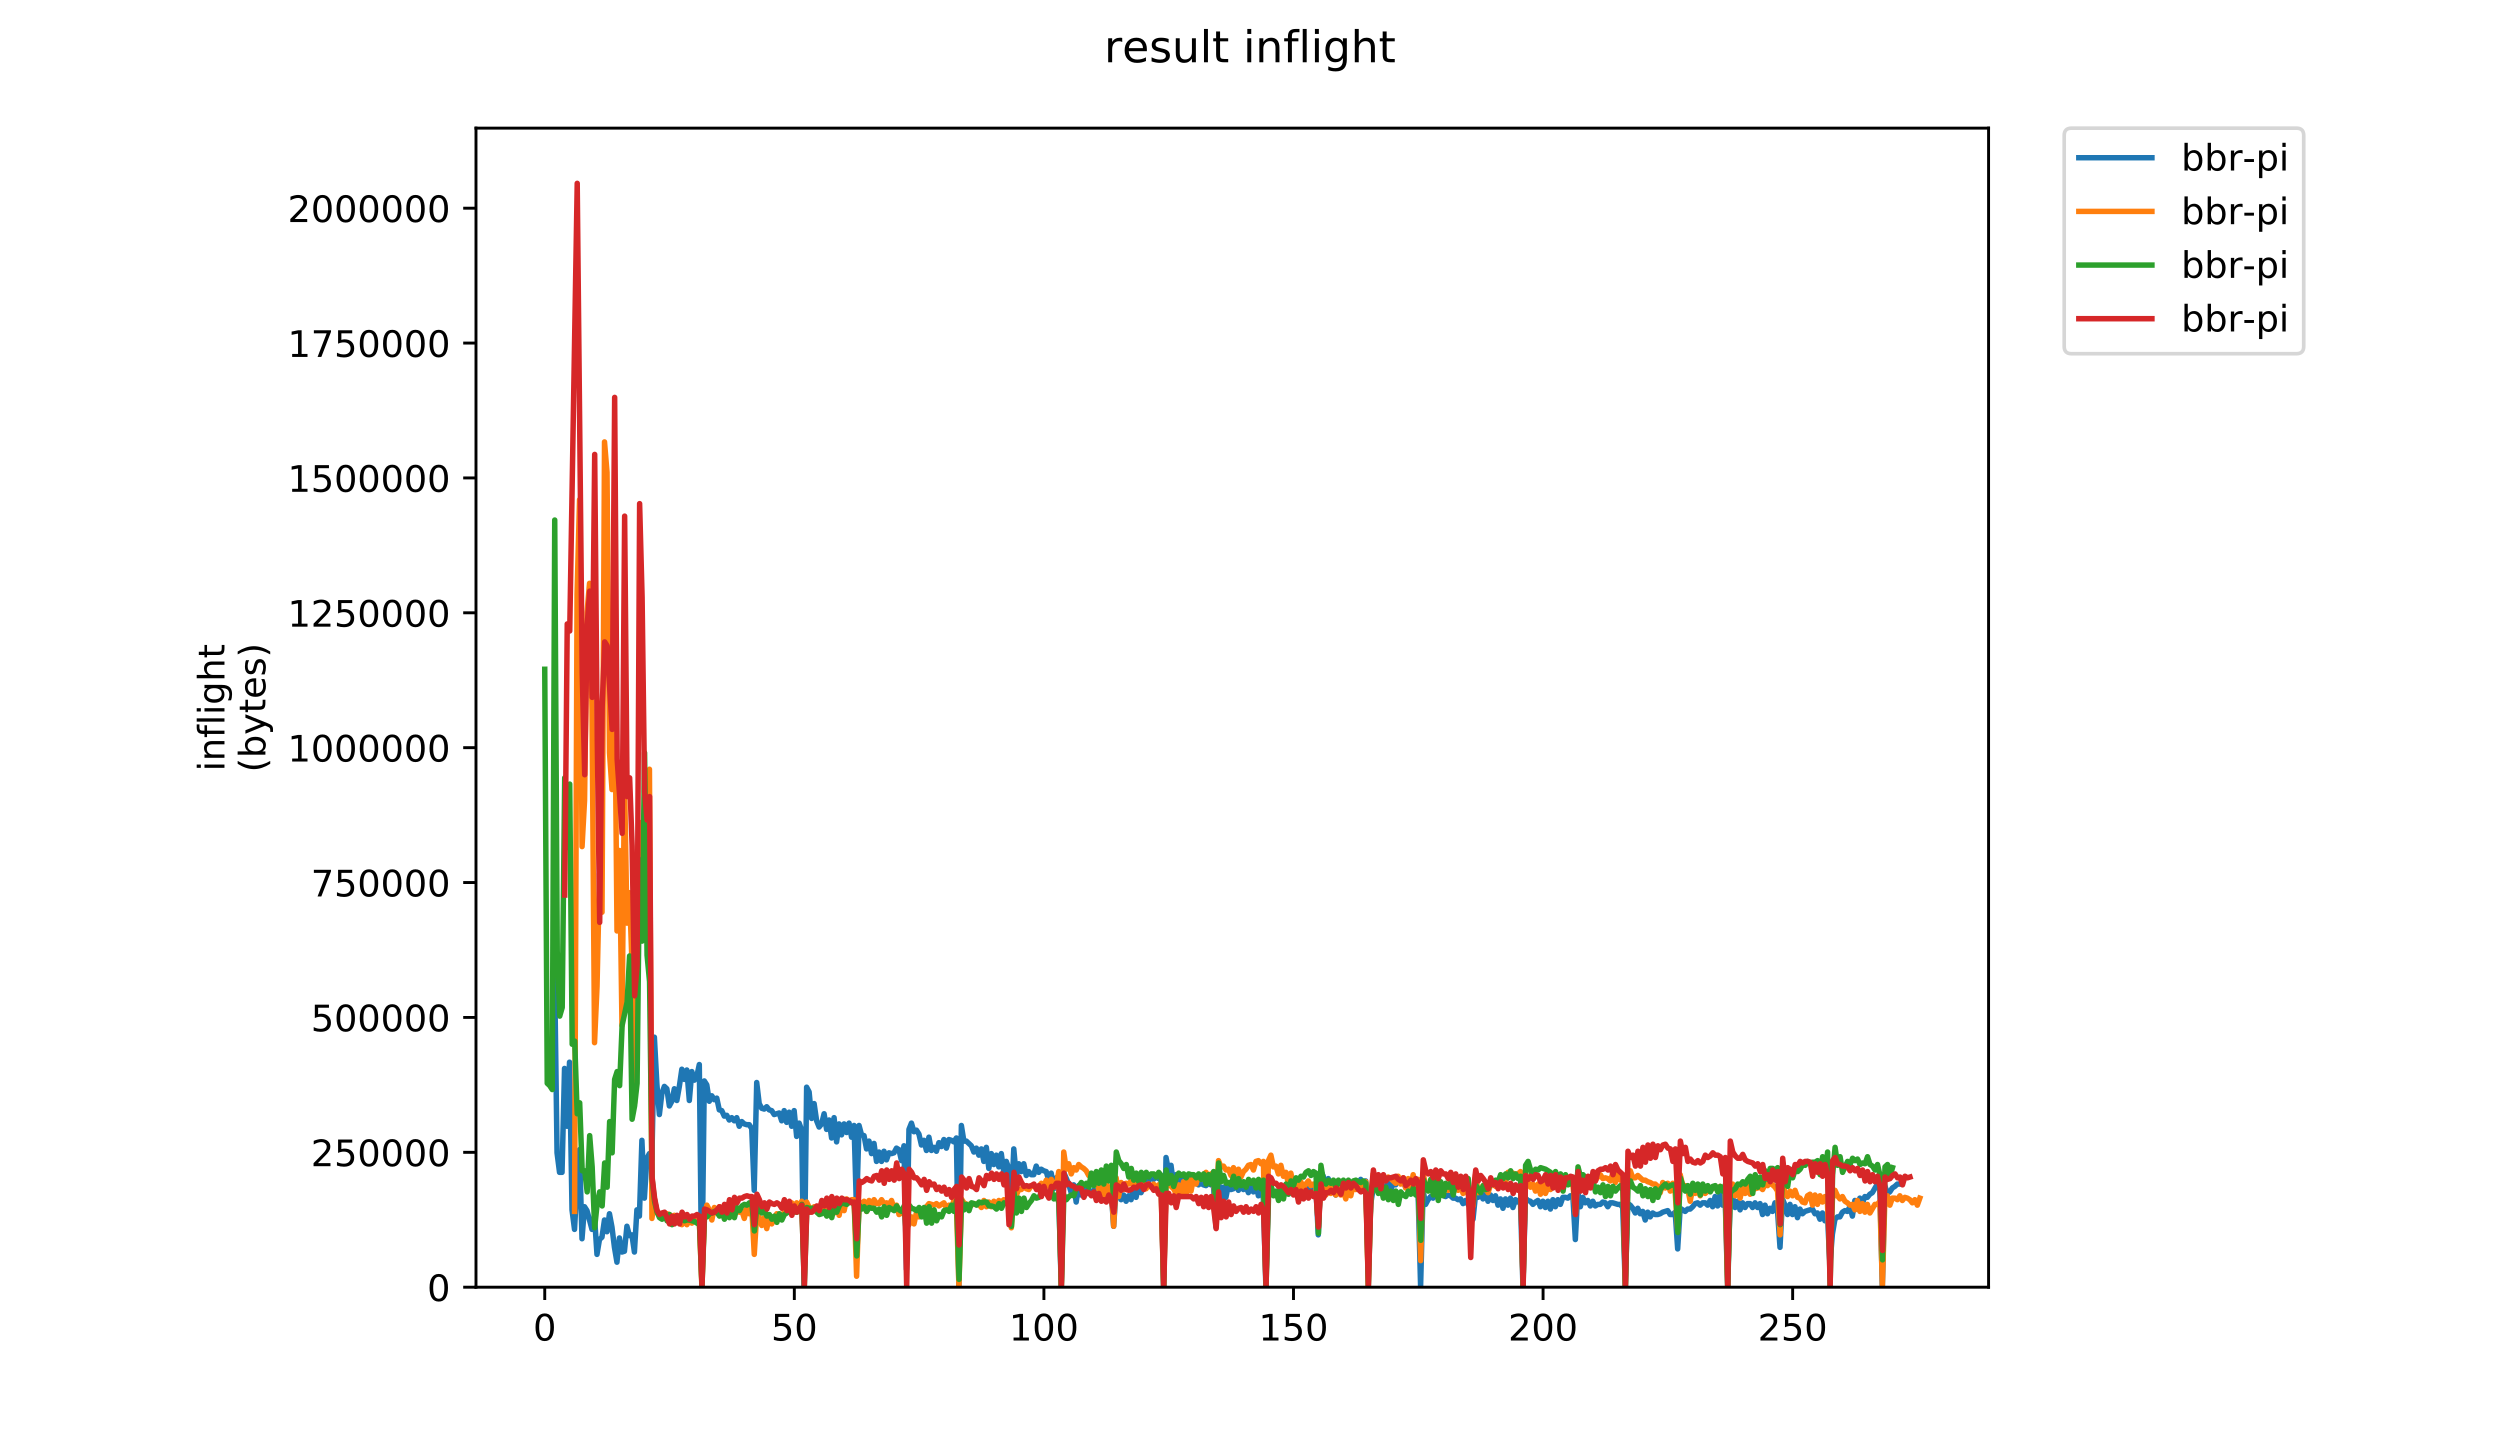 <?xml version="1.0" encoding="utf-8" standalone="no"?>
<!DOCTYPE svg PUBLIC "-//W3C//DTD SVG 1.1//EN"
  "http://www.w3.org/Graphics/SVG/1.1/DTD/svg11.dtd">
<!-- Created with matplotlib (https://matplotlib.org/) -->
<svg height="396pt" version="1.1" viewBox="0 0 684 396" width="684pt" xmlns="http://www.w3.org/2000/svg" xmlns:xlink="http://www.w3.org/1999/xlink">
 <defs>
  <style type="text/css">
*{stroke-linecap:butt;stroke-linejoin:round;}
  </style>
 </defs>
 <g id="figure_1">
  <g id="patch_1">
   <path d="M 0 396 
L 684 396 
L 684 0 
L 0 0 
z
" style="fill:#ffffff;"/>
  </g>
  <g id="axes_1">
   <g id="patch_2">
    <path d="M 130.23 352.174 
L 544.074 352.174 
L 544.074 35.062 
L 130.23 35.062 
z
" style="fill:#ffffff;"/>
   </g>
   <g id="matplotlib.axis_1">
    <g id="xtick_1">
     <g id="line2d_1">
      <defs>
       <path d="M 0 0 
L 0 3.5 
" id="ma09304ec23" style="stroke:#000000;stroke-width:0.8;"/>
      </defs>
      <g>
       <use style="stroke:#000000;stroke-width:0.8;" x="149.041" xlink:href="#ma09304ec23" y="352.174"/>
      </g>
     </g>
     <g id="text_1">
      <!-- 0 -->
      <defs>
       <path d="M 31.781 66.406 
Q 24.172 66.406 20.328 58.906 
Q 16.5 51.422 16.5 36.375 
Q 16.5 21.391 20.328 13.891 
Q 24.172 6.391 31.781 6.391 
Q 39.453 6.391 43.281 13.891 
Q 47.125 21.391 47.125 36.375 
Q 47.125 51.422 43.281 58.906 
Q 39.453 66.406 31.781 66.406 
z
M 31.781 74.219 
Q 44.047 74.219 50.516 64.516 
Q 56.984 54.828 56.984 36.375 
Q 56.984 17.969 50.516 8.266 
Q 44.047 -1.422 31.781 -1.422 
Q 19.531 -1.422 13.062 8.266 
Q 6.594 17.969 6.594 36.375 
Q 6.594 54.828 13.062 64.516 
Q 19.531 74.219 31.781 74.219 
z
" id="DejaVuSans-48"/>
      </defs>
      <g transform="translate(145.86 366.773)scale(0.1 -0.1)">
       <use xlink:href="#DejaVuSans-48"/>
      </g>
     </g>
    </g>
    <g id="xtick_2">
     <g id="line2d_2">
      <g>
       <use style="stroke:#000000;stroke-width:0.8;" x="217.327" xlink:href="#ma09304ec23" y="352.174"/>
      </g>
     </g>
     <g id="text_2">
      <!-- 50 -->
      <defs>
       <path d="M 10.797 72.906 
L 49.516 72.906 
L 49.516 64.594 
L 19.828 64.594 
L 19.828 46.734 
Q 21.969 47.469 24.109 47.828 
Q 26.266 48.188 28.422 48.188 
Q 40.625 48.188 47.75 41.5 
Q 54.891 34.812 54.891 23.391 
Q 54.891 11.625 47.562 5.094 
Q 40.234 -1.422 26.906 -1.422 
Q 22.312 -1.422 17.547 -0.641 
Q 12.797 0.141 7.719 1.703 
L 7.719 11.625 
Q 12.109 9.234 16.797 8.062 
Q 21.484 6.891 26.703 6.891 
Q 35.156 6.891 40.078 11.328 
Q 45.016 15.766 45.016 23.391 
Q 45.016 31 40.078 35.438 
Q 35.156 39.891 26.703 39.891 
Q 22.75 39.891 18.812 39.016 
Q 14.891 38.141 10.797 36.281 
z
" id="DejaVuSans-53"/>
      </defs>
      <g transform="translate(210.965 366.773)scale(0.1 -0.1)">
       <use xlink:href="#DejaVuSans-53"/>
       <use x="63.623" xlink:href="#DejaVuSans-48"/>
      </g>
     </g>
    </g>
    <g id="xtick_3">
     <g id="line2d_3">
      <g>
       <use style="stroke:#000000;stroke-width:0.8;" x="285.613" xlink:href="#ma09304ec23" y="352.174"/>
      </g>
     </g>
     <g id="text_3">
      <!-- 100 -->
      <defs>
       <path d="M 12.406 8.297 
L 28.516 8.297 
L 28.516 63.922 
L 10.984 60.406 
L 10.984 69.391 
L 28.422 72.906 
L 38.281 72.906 
L 38.281 8.297 
L 54.391 8.297 
L 54.391 0 
L 12.406 0 
z
" id="DejaVuSans-49"/>
      </defs>
      <g transform="translate(276.069 366.773)scale(0.1 -0.1)">
       <use xlink:href="#DejaVuSans-49"/>
       <use x="63.623" xlink:href="#DejaVuSans-48"/>
       <use x="127.246" xlink:href="#DejaVuSans-48"/>
      </g>
     </g>
    </g>
    <g id="xtick_4">
     <g id="line2d_4">
      <g>
       <use style="stroke:#000000;stroke-width:0.8;" x="353.899" xlink:href="#ma09304ec23" y="352.174"/>
      </g>
     </g>
     <g id="text_4">
      <!-- 150 -->
      <g transform="translate(344.355 366.773)scale(0.1 -0.1)">
       <use xlink:href="#DejaVuSans-49"/>
       <use x="63.623" xlink:href="#DejaVuSans-53"/>
       <use x="127.246" xlink:href="#DejaVuSans-48"/>
      </g>
     </g>
    </g>
    <g id="xtick_5">
     <g id="line2d_5">
      <g>
       <use style="stroke:#000000;stroke-width:0.8;" x="422.185" xlink:href="#ma09304ec23" y="352.174"/>
      </g>
     </g>
     <g id="text_5">
      <!-- 200 -->
      <defs>
       <path d="M 19.188 8.297 
L 53.609 8.297 
L 53.609 0 
L 7.328 0 
L 7.328 8.297 
Q 12.938 14.109 22.625 23.891 
Q 32.328 33.688 34.812 36.531 
Q 39.547 41.844 41.422 45.531 
Q 43.312 49.219 43.312 52.781 
Q 43.312 58.594 39.234 62.25 
Q 35.156 65.922 28.609 65.922 
Q 23.969 65.922 18.812 64.312 
Q 13.672 62.703 7.812 59.422 
L 7.812 69.391 
Q 13.766 71.781 18.938 73 
Q 24.125 74.219 28.422 74.219 
Q 39.75 74.219 46.484 68.547 
Q 53.219 62.891 53.219 53.422 
Q 53.219 48.922 51.531 44.891 
Q 49.859 40.875 45.406 35.406 
Q 44.188 33.984 37.641 27.219 
Q 31.109 20.453 19.188 8.297 
z
" id="DejaVuSans-50"/>
      </defs>
      <g transform="translate(412.641 366.773)scale(0.1 -0.1)">
       <use xlink:href="#DejaVuSans-50"/>
       <use x="63.623" xlink:href="#DejaVuSans-48"/>
       <use x="127.246" xlink:href="#DejaVuSans-48"/>
      </g>
     </g>
    </g>
    <g id="xtick_6">
     <g id="line2d_6">
      <g>
       <use style="stroke:#000000;stroke-width:0.8;" x="490.471" xlink:href="#ma09304ec23" y="352.174"/>
      </g>
     </g>
     <g id="text_6">
      <!-- 250 -->
      <g transform="translate(480.927 366.773)scale(0.1 -0.1)">
       <use xlink:href="#DejaVuSans-50"/>
       <use x="63.623" xlink:href="#DejaVuSans-53"/>
       <use x="127.246" xlink:href="#DejaVuSans-48"/>
      </g>
     </g>
    </g>
   </g>
   <g id="matplotlib.axis_2">
    <g id="ytick_1">
     <g id="line2d_7">
      <defs>
       <path d="M 0 0 
L -3.5 0 
" id="ma7f0eec4fb" style="stroke:#000000;stroke-width:0.8;"/>
      </defs>
      <g>
       <use style="stroke:#000000;stroke-width:0.8;" x="130.23" xlink:href="#ma7f0eec4fb" y="352.174"/>
      </g>
     </g>
     <g id="text_7">
      <!-- 0 -->
      <g transform="translate(116.868 355.973)scale(0.1 -0.1)">
       <use xlink:href="#DejaVuSans-48"/>
      </g>
     </g>
    </g>
    <g id="ytick_2">
     <g id="line2d_8">
      <g>
       <use style="stroke:#000000;stroke-width:0.8;" x="130.23" xlink:href="#ma7f0eec4fb" y="315.272"/>
      </g>
     </g>
     <g id="text_8">
      <!-- 250000 -->
      <g transform="translate(85.055 319.071)scale(0.1 -0.1)">
       <use xlink:href="#DejaVuSans-50"/>
       <use x="63.623" xlink:href="#DejaVuSans-53"/>
       <use x="127.246" xlink:href="#DejaVuSans-48"/>
       <use x="190.869" xlink:href="#DejaVuSans-48"/>
       <use x="254.492" xlink:href="#DejaVuSans-48"/>
       <use x="318.115" xlink:href="#DejaVuSans-48"/>
      </g>
     </g>
    </g>
    <g id="ytick_3">
     <g id="line2d_9">
      <g>
       <use style="stroke:#000000;stroke-width:0.8;" x="130.23" xlink:href="#ma7f0eec4fb" y="278.37"/>
      </g>
     </g>
     <g id="text_9">
      <!-- 500000 -->
      <g transform="translate(85.055 282.169)scale(0.1 -0.1)">
       <use xlink:href="#DejaVuSans-53"/>
       <use x="63.623" xlink:href="#DejaVuSans-48"/>
       <use x="127.246" xlink:href="#DejaVuSans-48"/>
       <use x="190.869" xlink:href="#DejaVuSans-48"/>
       <use x="254.492" xlink:href="#DejaVuSans-48"/>
       <use x="318.115" xlink:href="#DejaVuSans-48"/>
      </g>
     </g>
    </g>
    <g id="ytick_4">
     <g id="line2d_10">
      <g>
       <use style="stroke:#000000;stroke-width:0.8;" x="130.23" xlink:href="#ma7f0eec4fb" y="241.468"/>
      </g>
     </g>
     <g id="text_10">
      <!-- 750000 -->
      <defs>
       <path d="M 8.203 72.906 
L 55.078 72.906 
L 55.078 68.703 
L 28.609 0 
L 18.312 0 
L 43.219 64.594 
L 8.203 64.594 
z
" id="DejaVuSans-55"/>
      </defs>
      <g transform="translate(85.055 245.267)scale(0.1 -0.1)">
       <use xlink:href="#DejaVuSans-55"/>
       <use x="63.623" xlink:href="#DejaVuSans-53"/>
       <use x="127.246" xlink:href="#DejaVuSans-48"/>
       <use x="190.869" xlink:href="#DejaVuSans-48"/>
       <use x="254.492" xlink:href="#DejaVuSans-48"/>
       <use x="318.115" xlink:href="#DejaVuSans-48"/>
      </g>
     </g>
    </g>
    <g id="ytick_5">
     <g id="line2d_11">
      <g>
       <use style="stroke:#000000;stroke-width:0.8;" x="130.23" xlink:href="#ma7f0eec4fb" y="204.565"/>
      </g>
     </g>
     <g id="text_11">
      <!-- 1000000 -->
      <g transform="translate(78.693 208.365)scale(0.1 -0.1)">
       <use xlink:href="#DejaVuSans-49"/>
       <use x="63.623" xlink:href="#DejaVuSans-48"/>
       <use x="127.246" xlink:href="#DejaVuSans-48"/>
       <use x="190.869" xlink:href="#DejaVuSans-48"/>
       <use x="254.492" xlink:href="#DejaVuSans-48"/>
       <use x="318.115" xlink:href="#DejaVuSans-48"/>
       <use x="381.738" xlink:href="#DejaVuSans-48"/>
      </g>
     </g>
    </g>
    <g id="ytick_6">
     <g id="line2d_12">
      <g>
       <use style="stroke:#000000;stroke-width:0.8;" x="130.23" xlink:href="#ma7f0eec4fb" y="167.663"/>
      </g>
     </g>
     <g id="text_12">
      <!-- 1250000 -->
      <g transform="translate(78.693 171.462)scale(0.1 -0.1)">
       <use xlink:href="#DejaVuSans-49"/>
       <use x="63.623" xlink:href="#DejaVuSans-50"/>
       <use x="127.246" xlink:href="#DejaVuSans-53"/>
       <use x="190.869" xlink:href="#DejaVuSans-48"/>
       <use x="254.492" xlink:href="#DejaVuSans-48"/>
       <use x="318.115" xlink:href="#DejaVuSans-48"/>
       <use x="381.738" xlink:href="#DejaVuSans-48"/>
      </g>
     </g>
    </g>
    <g id="ytick_7">
     <g id="line2d_13">
      <g>
       <use style="stroke:#000000;stroke-width:0.8;" x="130.23" xlink:href="#ma7f0eec4fb" y="130.761"/>
      </g>
     </g>
     <g id="text_13">
      <!-- 1500000 -->
      <g transform="translate(78.693 134.56)scale(0.1 -0.1)">
       <use xlink:href="#DejaVuSans-49"/>
       <use x="63.623" xlink:href="#DejaVuSans-53"/>
       <use x="127.246" xlink:href="#DejaVuSans-48"/>
       <use x="190.869" xlink:href="#DejaVuSans-48"/>
       <use x="254.492" xlink:href="#DejaVuSans-48"/>
       <use x="318.115" xlink:href="#DejaVuSans-48"/>
       <use x="381.738" xlink:href="#DejaVuSans-48"/>
      </g>
     </g>
    </g>
    <g id="ytick_8">
     <g id="line2d_14">
      <g>
       <use style="stroke:#000000;stroke-width:0.8;" x="130.23" xlink:href="#ma7f0eec4fb" y="93.859"/>
      </g>
     </g>
     <g id="text_14">
      <!-- 1750000 -->
      <g transform="translate(78.693 97.658)scale(0.1 -0.1)">
       <use xlink:href="#DejaVuSans-49"/>
       <use x="63.623" xlink:href="#DejaVuSans-55"/>
       <use x="127.246" xlink:href="#DejaVuSans-53"/>
       <use x="190.869" xlink:href="#DejaVuSans-48"/>
       <use x="254.492" xlink:href="#DejaVuSans-48"/>
       <use x="318.115" xlink:href="#DejaVuSans-48"/>
       <use x="381.738" xlink:href="#DejaVuSans-48"/>
      </g>
     </g>
    </g>
    <g id="ytick_9">
     <g id="line2d_15">
      <g>
       <use style="stroke:#000000;stroke-width:0.8;" x="130.23" xlink:href="#ma7f0eec4fb" y="56.957"/>
      </g>
     </g>
     <g id="text_15">
      <!-- 2000000 -->
      <g transform="translate(78.693 60.756)scale(0.1 -0.1)">
       <use xlink:href="#DejaVuSans-50"/>
       <use x="63.623" xlink:href="#DejaVuSans-48"/>
       <use x="127.246" xlink:href="#DejaVuSans-48"/>
       <use x="190.869" xlink:href="#DejaVuSans-48"/>
       <use x="254.492" xlink:href="#DejaVuSans-48"/>
       <use x="318.115" xlink:href="#DejaVuSans-48"/>
       <use x="381.738" xlink:href="#DejaVuSans-48"/>
      </g>
     </g>
    </g>
    <g id="text_16">
     <!-- inflight -->
     <defs>
      <path d="M 9.422 54.688 
L 18.406 54.688 
L 18.406 0 
L 9.422 0 
z
M 9.422 75.984 
L 18.406 75.984 
L 18.406 64.594 
L 9.422 64.594 
z
" id="DejaVuSans-105"/>
      <path d="M 54.891 33.016 
L 54.891 0 
L 45.906 0 
L 45.906 32.719 
Q 45.906 40.484 42.875 44.328 
Q 39.844 48.188 33.797 48.188 
Q 26.516 48.188 22.312 43.547 
Q 18.109 38.922 18.109 30.906 
L 18.109 0 
L 9.078 0 
L 9.078 54.688 
L 18.109 54.688 
L 18.109 46.188 
Q 21.344 51.125 25.703 53.562 
Q 30.078 56 35.797 56 
Q 45.219 56 50.047 50.172 
Q 54.891 44.344 54.891 33.016 
z
" id="DejaVuSans-110"/>
      <path d="M 37.109 75.984 
L 37.109 68.5 
L 28.516 68.5 
Q 23.688 68.5 21.797 66.547 
Q 19.922 64.594 19.922 59.516 
L 19.922 54.688 
L 34.719 54.688 
L 34.719 47.703 
L 19.922 47.703 
L 19.922 0 
L 10.891 0 
L 10.891 47.703 
L 2.297 47.703 
L 2.297 54.688 
L 10.891 54.688 
L 10.891 58.5 
Q 10.891 67.625 15.141 71.797 
Q 19.391 75.984 28.609 75.984 
z
" id="DejaVuSans-102"/>
      <path d="M 9.422 75.984 
L 18.406 75.984 
L 18.406 0 
L 9.422 0 
z
" id="DejaVuSans-108"/>
      <path d="M 45.406 27.984 
Q 45.406 37.75 41.375 43.109 
Q 37.359 48.484 30.078 48.484 
Q 22.859 48.484 18.828 43.109 
Q 14.797 37.75 14.797 27.984 
Q 14.797 18.266 18.828 12.891 
Q 22.859 7.516 30.078 7.516 
Q 37.359 7.516 41.375 12.891 
Q 45.406 18.266 45.406 27.984 
z
M 54.391 6.781 
Q 54.391 -7.172 48.188 -13.984 
Q 42 -20.797 29.203 -20.797 
Q 24.469 -20.797 20.266 -20.094 
Q 16.062 -19.391 12.109 -17.922 
L 12.109 -9.188 
Q 16.062 -11.328 19.922 -12.344 
Q 23.781 -13.375 27.781 -13.375 
Q 36.625 -13.375 41.016 -8.766 
Q 45.406 -4.156 45.406 5.172 
L 45.406 9.625 
Q 42.625 4.781 38.281 2.391 
Q 33.938 0 27.875 0 
Q 17.828 0 11.672 7.656 
Q 5.516 15.328 5.516 27.984 
Q 5.516 40.672 11.672 48.328 
Q 17.828 56 27.875 56 
Q 33.938 56 38.281 53.609 
Q 42.625 51.219 45.406 46.391 
L 45.406 54.688 
L 54.391 54.688 
z
" id="DejaVuSans-103"/>
      <path d="M 54.891 33.016 
L 54.891 0 
L 45.906 0 
L 45.906 32.719 
Q 45.906 40.484 42.875 44.328 
Q 39.844 48.188 33.797 48.188 
Q 26.516 48.188 22.312 43.547 
Q 18.109 38.922 18.109 30.906 
L 18.109 0 
L 9.078 0 
L 9.078 75.984 
L 18.109 75.984 
L 18.109 46.188 
Q 21.344 51.125 25.703 53.562 
Q 30.078 56 35.797 56 
Q 45.219 56 50.047 50.172 
Q 54.891 44.344 54.891 33.016 
z
" id="DejaVuSans-104"/>
      <path d="M 18.312 70.219 
L 18.312 54.688 
L 36.812 54.688 
L 36.812 47.703 
L 18.312 47.703 
L 18.312 18.016 
Q 18.312 11.328 20.141 9.422 
Q 21.969 7.516 27.594 7.516 
L 36.812 7.516 
L 36.812 0 
L 27.594 0 
Q 17.188 0 13.234 3.875 
Q 9.281 7.766 9.281 18.016 
L 9.281 47.703 
L 2.688 47.703 
L 2.688 54.688 
L 9.281 54.688 
L 9.281 70.219 
z
" id="DejaVuSans-116"/>
     </defs>
     <g transform="translate(61.415 211.018)rotate(-90)scale(0.1 -0.1)">
      <use xlink:href="#DejaVuSans-105"/>
      <use x="27.783" xlink:href="#DejaVuSans-110"/>
      <use x="91.162" xlink:href="#DejaVuSans-102"/>
      <use x="126.367" xlink:href="#DejaVuSans-108"/>
      <use x="154.15" xlink:href="#DejaVuSans-105"/>
      <use x="181.934" xlink:href="#DejaVuSans-103"/>
      <use x="245.41" xlink:href="#DejaVuSans-104"/>
      <use x="308.789" xlink:href="#DejaVuSans-116"/>
     </g>
     <!-- (bytes) -->
     <defs>
      <path d="M 31 75.875 
Q 24.469 64.656 21.281 53.656 
Q 18.109 42.672 18.109 31.391 
Q 18.109 20.125 21.312 9.062 
Q 24.516 -2 31 -13.188 
L 23.188 -13.188 
Q 15.875 -1.703 12.234 9.375 
Q 8.594 20.453 8.594 31.391 
Q 8.594 42.281 12.203 53.312 
Q 15.828 64.359 23.188 75.875 
z
" id="DejaVuSans-40"/>
      <path d="M 48.688 27.297 
Q 48.688 37.203 44.609 42.844 
Q 40.531 48.484 33.406 48.484 
Q 26.266 48.484 22.188 42.844 
Q 18.109 37.203 18.109 27.297 
Q 18.109 17.391 22.188 11.75 
Q 26.266 6.109 33.406 6.109 
Q 40.531 6.109 44.609 11.75 
Q 48.688 17.391 48.688 27.297 
z
M 18.109 46.391 
Q 20.953 51.266 25.266 53.625 
Q 29.594 56 35.594 56 
Q 45.562 56 51.781 48.094 
Q 58.016 40.188 58.016 27.297 
Q 58.016 14.406 51.781 6.484 
Q 45.562 -1.422 35.594 -1.422 
Q 29.594 -1.422 25.266 0.953 
Q 20.953 3.328 18.109 8.203 
L 18.109 0 
L 9.078 0 
L 9.078 75.984 
L 18.109 75.984 
z
" id="DejaVuSans-98"/>
      <path d="M 32.172 -5.078 
Q 28.375 -14.844 24.75 -17.812 
Q 21.141 -20.797 15.094 -20.797 
L 7.906 -20.797 
L 7.906 -13.281 
L 13.188 -13.281 
Q 16.891 -13.281 18.938 -11.516 
Q 21 -9.766 23.484 -3.219 
L 25.094 0.875 
L 2.984 54.688 
L 12.5 54.688 
L 29.594 11.922 
L 46.688 54.688 
L 56.203 54.688 
z
" id="DejaVuSans-121"/>
      <path d="M 56.203 29.594 
L 56.203 25.203 
L 14.891 25.203 
Q 15.484 15.922 20.484 11.062 
Q 25.484 6.203 34.422 6.203 
Q 39.594 6.203 44.453 7.469 
Q 49.312 8.734 54.109 11.281 
L 54.109 2.781 
Q 49.266 0.734 44.188 -0.344 
Q 39.109 -1.422 33.891 -1.422 
Q 20.797 -1.422 13.156 6.188 
Q 5.516 13.812 5.516 26.812 
Q 5.516 40.234 12.766 48.109 
Q 20.016 56 32.328 56 
Q 43.359 56 49.781 48.891 
Q 56.203 41.797 56.203 29.594 
z
M 47.219 32.234 
Q 47.125 39.594 43.094 43.984 
Q 39.062 48.391 32.422 48.391 
Q 24.906 48.391 20.391 44.141 
Q 15.875 39.891 15.188 32.172 
z
" id="DejaVuSans-101"/>
      <path d="M 44.281 53.078 
L 44.281 44.578 
Q 40.484 46.531 36.375 47.5 
Q 32.281 48.484 27.875 48.484 
Q 21.188 48.484 17.844 46.438 
Q 14.5 44.391 14.5 40.281 
Q 14.5 37.156 16.891 35.375 
Q 19.281 33.594 26.516 31.984 
L 29.594 31.297 
Q 39.156 29.25 43.188 25.516 
Q 47.219 21.781 47.219 15.094 
Q 47.219 7.469 41.188 3.016 
Q 35.156 -1.422 24.609 -1.422 
Q 20.219 -1.422 15.453 -0.562 
Q 10.688 0.297 5.422 2 
L 5.422 11.281 
Q 10.406 8.688 15.234 7.391 
Q 20.062 6.109 24.812 6.109 
Q 31.156 6.109 34.562 8.281 
Q 37.984 10.453 37.984 14.406 
Q 37.984 18.062 35.516 20.016 
Q 33.062 21.969 24.703 23.781 
L 21.578 24.516 
Q 13.234 26.266 9.516 29.906 
Q 5.812 33.547 5.812 39.891 
Q 5.812 47.609 11.281 51.797 
Q 16.75 56 26.812 56 
Q 31.781 56 36.172 55.266 
Q 40.578 54.547 44.281 53.078 
z
" id="DejaVuSans-115"/>
      <path d="M 8.016 75.875 
L 15.828 75.875 
Q 23.141 64.359 26.781 53.312 
Q 30.422 42.281 30.422 31.391 
Q 30.422 20.453 26.781 9.375 
Q 23.141 -1.703 15.828 -13.188 
L 8.016 -13.188 
Q 14.5 -2 17.703 9.062 
Q 20.906 20.125 20.906 31.391 
Q 20.906 42.672 17.703 53.656 
Q 14.5 64.656 8.016 75.875 
z
" id="DejaVuSans-41"/>
     </defs>
     <g transform="translate(72.613 211.295)rotate(-90)scale(0.1 -0.1)">
      <use xlink:href="#DejaVuSans-40"/>
      <use x="39.014" xlink:href="#DejaVuSans-98"/>
      <use x="102.49" xlink:href="#DejaVuSans-121"/>
      <use x="161.67" xlink:href="#DejaVuSans-116"/>
      <use x="200.879" xlink:href="#DejaVuSans-101"/>
      <use x="262.402" xlink:href="#DejaVuSans-115"/>
      <use x="314.502" xlink:href="#DejaVuSans-41"/>
     </g>
    </g>
   </g>
   <g id="line2d_16">
    <path clip-path="url(#pd80804f8d2)" d="M 151.724 264.969 
L 152.406 315.411 
L 153.089 320.755 
L 153.772 320.755 
L 154.455 292.328 
L 155.138 308.144 
L 155.821 290.618 
L 156.504 331.014 
L 157.186 336.358 
L 157.869 323.747 
L 158.552 314.556 
L 159.235 338.922 
L 159.918 330.159 
L 160.601 331.228 
L 161.966 336.358 
L 162.649 332.724 
L 163.332 343.197 
L 164.015 339.136 
L 164.698 338.495 
L 165.381 333.793 
L 166.064 336.999 
L 166.746 332.083 
L 167.429 335.716 
L 168.112 341.274 
L 168.795 345.335 
L 169.478 338.709 
L 170.161 342.556 
L 170.844 342.342 
L 171.526 335.503 
L 172.209 338.067 
L 172.892 337.854 
L 173.575 342.556 
L 174.258 331.014 
L 174.941 332.724 
L 175.624 311.992 
L 176.306 327.808 
L 176.989 316.907 
L 177.672 315.625 
L 178.355 317.121 
L 179.038 283.778 
L 179.721 296.602 
L 180.404 304.938 
L 181.086 299.167 
L 181.769 297.244 
L 182.452 297.885 
L 183.135 302.587 
L 183.818 301.305 
L 184.501 297.885 
L 185.184 301.091 
L 185.866 297.244 
L 186.549 292.541 
L 187.232 295.32 
L 187.915 292.755 
L 188.598 301.091 
L 189.281 293.183 
L 189.964 295.534 
L 190.647 294.465 
L 191.329 291.259 
L 192.012 351.96 
L 192.695 295.747 
L 193.378 296.816 
L 194.061 301.305 
L 194.744 299.808 
L 195.427 300.877 
L 196.109 300.45 
L 196.792 303.656 
L 197.475 303.869 
L 198.158 305.366 
L 198.841 305.152 
L 199.524 306.434 
L 200.207 305.793 
L 200.889 306.648 
L 201.572 305.793 
L 202.255 308.144 
L 202.938 306.862 
L 203.621 307.503 
L 204.304 307.717 
L 204.987 307.717 
L 205.669 308.785 
L 206.352 325.671 
L 207.035 296.175 
L 207.718 301.946 
L 208.401 303.228 
L 209.084 303.442 
L 209.767 302.801 
L 210.449 303.656 
L 211.132 303.869 
L 211.815 304.938 
L 213.181 304.511 
L 213.864 306.648 
L 214.547 303.869 
L 215.229 307.076 
L 215.912 304.297 
L 216.595 308.144 
L 217.278 303.869 
L 217.961 310.923 
L 218.644 307.289 
L 219.327 309.213 
L 220.009 351.96 
L 220.692 297.457 
L 221.375 298.74 
L 222.058 306.007 
L 222.741 301.946 
L 223.424 306.648 
L 224.107 308.358 
L 224.79 307.503 
L 225.472 304.724 
L 226.155 308.999 
L 226.838 306.434 
L 227.521 311.35 
L 228.204 305.793 
L 228.887 312.419 
L 229.57 307.503 
L 230.252 310.495 
L 230.935 307.503 
L 231.618 309.854 
L 232.301 307.289 
L 232.984 311.137 
L 233.667 307.931 
L 234.35 331.442 
L 235.032 307.931 
L 235.715 310.495 
L 236.398 310.709 
L 237.081 314.343 
L 237.764 312.205 
L 238.447 315.625 
L 239.13 312.846 
L 239.812 317.762 
L 240.495 315.198 
L 241.178 317.762 
L 241.861 314.984 
L 242.544 317.335 
L 243.227 315.411 
L 243.91 315.625 
L 244.592 315.411 
L 245.275 314.129 
L 245.958 314.556 
L 246.641 317.549 
L 247.324 313.488 
L 248.007 347.258 
L 248.69 308.999 
L 249.372 307.289 
L 250.055 309.64 
L 250.738 309.213 
L 251.421 310.282 
L 252.104 313.274 
L 252.787 311.992 
L 253.47 314.77 
L 254.152 311.137 
L 254.835 314.77 
L 255.518 313.915 
L 256.201 314.984 
L 256.884 312.633 
L 257.567 313.701 
L 258.25 311.778 
L 258.932 314.129 
L 259.615 311.778 
L 260.298 311.992 
L 260.981 312.419 
L 261.664 311.35 
L 262.347 351.96 
L 263.03 307.931 
L 263.713 312.205 
L 264.395 312.205 
L 265.761 313.488 
L 266.444 315.198 
L 267.127 314.129 
L 267.81 316.053 
L 268.493 314.343 
L 269.175 317.762 
L 269.858 313.915 
L 270.541 319.686 
L 271.224 315.625 
L 271.907 318.617 
L 272.59 316.053 
L 273.273 319.259 
L 273.955 315.625 
L 274.638 320.755 
L 275.321 317.762 
L 276.004 319.686 
L 276.687 329.518 
L 277.37 314.343 
L 278.053 321.823 
L 278.735 318.404 
L 279.418 320.541 
L 280.101 318.404 
L 280.784 321.61 
L 281.467 320.541 
L 282.15 321.396 
L 282.833 321.396 
L 283.515 319.045 
L 284.198 320.755 
L 284.881 319.9 
L 285.564 320.327 
L 286.247 320.541 
L 286.93 322.892 
L 287.613 320.968 
L 288.295 325.243 
L 288.978 322.251 
L 289.661 325.671 
L 290.344 351.96 
L 291.027 320.755 
L 292.393 323.961 
L 293.075 326.312 
L 293.758 324.175 
L 294.441 328.877 
L 295.124 324.388 
L 295.807 326.953 
L 296.49 324.388 
L 297.173 326.526 
L 297.856 325.457 
L 298.538 326.526 
L 299.221 325.671 
L 299.904 325.884 
L 300.587 325.243 
L 301.27 325.03 
L 301.953 325.457 
L 302.636 325.457 
L 303.318 326.098 
L 304.001 325.457 
L 304.684 335.503 
L 305.367 325.671 
L 306.05 326.526 
L 306.733 328.236 
L 307.416 326.953 
L 308.098 328.663 
L 308.781 327.167 
L 309.464 328.236 
L 310.147 325.03 
L 310.83 327.594 
L 311.513 324.388 
L 312.196 326.312 
L 312.878 324.388 
L 313.561 323.961 
L 314.244 322.892 
L 314.927 322.465 
L 315.61 322.678 
L 316.293 322.037 
L 316.976 322.465 
L 317.658 322.251 
L 318.341 351.96 
L 319.024 316.694 
L 319.707 320.327 
L 320.39 318.831 
L 321.073 324.175 
L 321.756 321.396 
L 322.438 324.602 
L 323.121 321.396 
L 323.804 324.175 
L 324.487 322.037 
L 325.17 323.32 
L 325.853 322.251 
L 326.536 323.747 
L 327.218 323.106 
L 327.901 324.175 
L 328.584 323.747 
L 329.267 324.175 
L 329.95 324.388 
L 330.633 323.747 
L 331.316 324.175 
L 331.998 324.175 
L 332.681 335.716 
L 333.364 323.106 
L 334.047 328.663 
L 334.73 324.816 
L 335.413 327.594 
L 336.096 324.175 
L 336.779 325.457 
L 337.461 325.243 
L 338.144 323.533 
L 338.827 325.671 
L 339.51 323.533 
L 340.193 325.457 
L 340.876 324.602 
L 341.559 326.312 
L 342.241 324.388 
L 342.924 326.098 
L 343.607 323.961 
L 344.29 327.167 
L 344.973 323.32 
L 345.656 328.022 
L 346.339 351.96 
L 347.021 325.03 
L 347.704 325.03 
L 348.387 326.739 
L 349.07 326.953 
L 349.753 325.884 
L 350.436 326.312 
L 351.119 324.816 
L 351.801 325.03 
L 352.484 324.816 
L 353.167 323.747 
L 353.85 326.098 
L 354.533 324.175 
L 355.216 323.961 
L 355.899 324.388 
L 356.581 324.175 
L 357.264 325.03 
L 357.947 325.03 
L 358.63 325.457 
L 359.313 327.167 
L 359.996 324.175 
L 360.679 337.854 
L 361.361 320.541 
L 362.044 321.823 
L 362.727 326.739 
L 363.41 322.465 
L 364.093 326.098 
L 364.776 323.106 
L 365.459 326.953 
L 366.141 323.32 
L 366.824 326.312 
L 367.507 323.961 
L 368.19 325.884 
L 368.873 323.747 
L 369.556 325.243 
L 370.239 324.388 
L 370.921 323.32 
L 371.604 324.175 
L 372.287 322.678 
L 372.97 325.03 
L 373.653 323.106 
L 374.336 345.335 
L 375.019 329.518 
L 375.702 325.03 
L 376.384 324.388 
L 377.067 325.03 
L 377.75 325.243 
L 378.433 325.03 
L 379.116 324.602 
L 379.799 323.533 
L 380.482 326.098 
L 381.164 323.32 
L 381.847 324.175 
L 382.53 322.465 
L 383.213 323.747 
L 383.896 323.106 
L 384.579 324.816 
L 385.262 324.602 
L 385.944 326.098 
L 386.627 324.816 
L 387.31 326.739 
L 387.993 326.526 
L 388.676 351.96 
L 389.359 325.671 
L 390.042 329.518 
L 390.724 328.236 
L 391.407 327.381 
L 392.09 327.808 
L 392.773 326.953 
L 393.456 327.167 
L 394.139 326.953 
L 394.822 326.953 
L 395.504 327.381 
L 396.187 326.953 
L 396.87 327.167 
L 397.553 327.808 
L 398.236 327.808 
L 398.919 328.236 
L 399.602 328.022 
L 400.284 329.304 
L 400.967 328.449 
L 401.65 329.518 
L 402.333 327.594 
L 403.016 333.579 
L 403.699 326.953 
L 404.382 327.594 
L 405.064 326.526 
L 405.747 328.022 
L 406.43 326.526 
L 407.113 328.663 
L 407.796 326.953 
L 408.479 328.449 
L 409.162 327.167 
L 409.845 329.732 
L 410.527 328.022 
L 411.21 330.587 
L 411.893 328.022 
L 412.576 329.732 
L 413.259 327.808 
L 413.942 330.373 
L 414.625 328.236 
L 415.307 328.877 
L 415.99 328.022 
L 416.673 351.96 
L 417.356 327.808 
L 418.039 328.449 
L 418.722 328.663 
L 419.405 329.518 
L 420.087 328.877 
L 420.77 328.449 
L 421.453 330.159 
L 422.136 328.663 
L 422.819 330.373 
L 423.502 328.663 
L 424.185 330.8 
L 424.867 328.236 
L 425.55 330.159 
L 426.233 328.236 
L 426.916 329.518 
L 427.599 327.594 
L 428.282 327.594 
L 428.965 327.808 
L 429.647 327.167 
L 430.33 327.167 
L 431.013 339.136 
L 431.696 326.098 
L 432.379 330.159 
L 433.062 327.594 
L 433.745 329.091 
L 434.427 328.449 
L 435.11 329.945 
L 435.793 328.663 
L 436.476 329.945 
L 437.159 329.518 
L 437.842 329.518 
L 438.525 328.877 
L 439.207 329.091 
L 439.89 330.159 
L 440.573 329.091 
L 441.256 329.091 
L 442.622 329.518 
L 443.305 329.518 
L 443.987 330.373 
L 444.67 351.96 
L 445.353 329.304 
L 446.036 329.732 
L 446.719 330.587 
L 447.402 331.869 
L 448.085 330.587 
L 448.768 332.083 
L 449.45 331.442 
L 450.133 333.793 
L 450.816 331.655 
L 451.499 332.938 
L 452.182 331.869 
L 452.865 332.297 
L 453.548 332.297 
L 454.23 332.083 
L 454.913 331.655 
L 456.279 331.228 
L 456.962 332.297 
L 457.645 332.297 
L 458.328 331.655 
L 459.01 341.701 
L 459.693 330.587 
L 461.059 331.442 
L 461.742 330.8 
L 462.425 330.8 
L 463.108 330.159 
L 463.79 329.304 
L 464.473 329.091 
L 465.156 329.732 
L 465.839 329.091 
L 466.522 329.091 
L 467.205 329.732 
L 467.888 328.449 
L 468.57 330.159 
L 469.253 327.381 
L 469.936 329.945 
L 470.619 326.739 
L 471.302 329.732 
L 471.985 326.953 
L 472.668 351.96 
L 473.35 328.663 
L 474.033 327.381 
L 474.716 330.373 
L 475.399 328.663 
L 476.082 331.014 
L 476.765 329.091 
L 477.448 330.373 
L 478.13 329.304 
L 478.813 329.304 
L 479.496 330.373 
L 480.179 329.091 
L 480.862 330.373 
L 481.545 329.304 
L 482.228 332.297 
L 482.91 329.732 
L 483.593 332.083 
L 484.276 330.587 
L 484.959 331.442 
L 485.642 329.091 
L 486.325 331.228 
L 487.008 341.274 
L 487.691 328.022 
L 488.373 329.732 
L 489.056 332.297 
L 489.739 329.518 
L 490.422 332.297 
L 491.105 330.159 
L 491.788 333.152 
L 492.471 330.8 
L 493.153 332.083 
L 493.836 331.442 
L 495.885 330.8 
L 496.568 332.083 
L 497.251 331.869 
L 497.933 333.579 
L 498.616 331.869 
L 499.299 334.006 
L 499.982 332.297 
L 500.665 345.976 
L 501.348 337.64 
L 502.031 333.579 
L 502.713 332.938 
L 503.396 332.938 
L 504.079 331.655 
L 504.762 331.228 
L 505.445 331.442 
L 506.128 330.159 
L 506.811 332.724 
L 507.493 328.449 
L 508.176 330.8 
L 508.859 327.808 
L 509.542 329.304 
L 510.225 327.381 
L 510.908 327.594 
L 511.591 326.739 
L 512.273 326.312 
L 513.639 323.961 
L 514.322 324.602 
L 515.005 351.96 
L 515.688 324.388 
L 516.371 326.526 
L 517.053 326.098 
L 517.736 325.03 
L 518.419 324.602 
L 519.102 323.961 
L 519.785 323.961 
L 519.785 323.961 
" style="fill:none;stroke:#1f77b4;stroke-linecap:square;stroke-width:1.5;"/>
   </g>
   <g id="line2d_17">
    <path clip-path="url(#pd80804f8d2)" d="M 157.201 331.442 
L 157.884 162.589 
L 158.567 136.727 
L 159.25 231.626 
L 159.933 219.016 
L 160.616 167.505 
L 161.299 159.597 
L 161.981 194.222 
L 162.664 285.274 
L 163.347 269.885 
L 164.03 239.107 
L 164.713 249.58 
L 165.396 120.91 
L 166.079 129.246 
L 166.761 205.978 
L 167.444 216.023 
L 168.127 178.192 
L 168.81 254.71 
L 169.493 232.695 
L 170.176 280.572 
L 170.859 213.245 
L 171.541 252.572 
L 172.224 244.237 
L 172.907 263.473 
L 173.59 301.732 
L 174.273 246.16 
L 174.956 225 
L 175.639 235.901 
L 176.321 255.137 
L 177.004 242.099 
L 177.687 210.466 
L 178.37 333.365 
L 179.053 328.022 
L 179.736 331.655 
L 180.419 332.297 
L 181.102 332.083 
L 181.784 332.724 
L 182.467 332.083 
L 183.15 332.297 
L 183.833 334.861 
L 184.516 332.51 
L 185.199 334.434 
L 185.882 334.006 
L 186.564 335.075 
L 187.247 334.006 
L 187.93 335.075 
L 188.613 334.006 
L 189.296 334.648 
L 189.979 333.579 
L 190.662 334.006 
L 191.344 334.006 
L 192.027 351.747 
L 192.71 332.938 
L 193.393 329.732 
L 194.076 331.014 
L 194.759 333.793 
L 195.442 330.373 
L 196.124 331.869 
L 196.807 330.159 
L 197.49 330.8 
L 198.173 329.945 
L 198.856 329.732 
L 199.539 329.732 
L 200.222 329.945 
L 201.587 330.8 
L 202.27 331.655 
L 202.953 331.228 
L 203.636 333.365 
L 204.319 330.587 
L 205.002 332.083 
L 205.684 330.159 
L 206.367 343.197 
L 207.05 331.869 
L 207.733 333.152 
L 208.416 335.289 
L 209.099 333.152 
L 209.782 336.144 
L 210.464 332.938 
L 211.147 334.861 
L 212.513 332.083 
L 213.196 332.51 
L 213.879 332.724 
L 214.562 331.655 
L 215.244 330.8 
L 215.927 330.8 
L 216.61 329.091 
L 217.293 331.655 
L 217.976 329.091 
L 218.659 331.442 
L 219.342 328.663 
L 220.025 345.762 
L 220.707 328.877 
L 221.39 330.373 
L 222.073 331.014 
L 222.756 330.159 
L 223.439 330.373 
L 224.122 330.8 
L 224.805 330.159 
L 225.487 330.587 
L 226.17 330.373 
L 226.853 331.655 
L 227.536 330.373 
L 228.219 331.869 
L 228.902 329.518 
L 229.585 332.51 
L 230.267 329.091 
L 230.95 331.228 
L 231.633 328.022 
L 232.316 329.091 
L 232.999 328.236 
L 233.682 328.236 
L 234.365 349.182 
L 235.047 328.663 
L 235.73 330.159 
L 236.413 328.663 
L 237.096 331.442 
L 237.779 328.449 
L 238.462 329.945 
L 239.145 328.236 
L 239.827 329.304 
L 240.51 329.304 
L 241.193 328.236 
L 241.876 329.304 
L 242.559 329.091 
L 243.242 329.518 
L 243.925 328.449 
L 244.607 330.587 
L 245.29 329.732 
L 245.973 332.297 
L 246.656 331.869 
L 247.339 332.083 
L 248.022 332.724 
L 248.705 335.075 
L 249.387 332.938 
L 250.07 334.861 
L 250.753 331.655 
L 251.436 332.938 
L 252.119 331.228 
L 252.802 330.587 
L 253.485 330.159 
L 254.167 329.304 
L 255.533 329.732 
L 256.216 329.304 
L 256.899 329.945 
L 258.265 329.091 
L 258.948 330.587 
L 259.63 329.732 
L 260.313 331.014 
L 260.996 328.236 
L 261.679 329.732 
L 262.362 351.96 
L 263.045 328.022 
L 263.728 329.091 
L 264.41 329.518 
L 265.093 329.518 
L 265.776 329.732 
L 266.459 329.304 
L 267.142 329.518 
L 267.825 329.518 
L 268.508 330.373 
L 269.19 328.449 
L 269.873 330.159 
L 270.556 328.877 
L 271.239 330.159 
L 271.922 328.663 
L 272.605 329.732 
L 273.288 328.449 
L 273.97 328.877 
L 274.653 328.236 
L 275.336 328.663 
L 276.019 329.304 
L 276.702 335.93 
L 277.385 324.816 
L 278.068 326.953 
L 278.75 325.457 
L 279.433 325.457 
L 280.116 324.602 
L 280.799 325.243 
L 281.482 325.457 
L 282.165 324.388 
L 283.53 324.816 
L 284.213 324.602 
L 284.896 323.747 
L 285.579 324.602 
L 286.262 322.892 
L 286.945 324.602 
L 287.628 322.678 
L 288.31 324.816 
L 288.993 324.388 
L 289.676 320.541 
L 290.359 351.96 
L 291.042 315.198 
L 291.725 319.9 
L 292.408 318.404 
L 293.091 321.182 
L 293.773 319.472 
L 294.456 320.114 
L 295.139 318.617 
L 295.822 319.259 
L 296.505 319.686 
L 297.188 320.327 
L 297.871 321.61 
L 298.553 321.396 
L 299.236 323.533 
L 299.919 322.465 
L 300.602 325.457 
L 301.285 323.32 
L 301.968 327.381 
L 302.651 323.533 
L 303.333 327.808 
L 304.016 324.602 
L 304.699 335.503 
L 305.382 322.251 
L 306.065 327.381 
L 306.748 323.533 
L 307.431 325.457 
L 308.113 323.747 
L 308.796 323.961 
L 309.479 323.106 
L 310.162 324.388 
L 310.845 323.961 
L 311.528 324.175 
L 312.211 324.175 
L 312.893 323.747 
L 313.576 325.243 
L 314.259 323.961 
L 314.942 324.816 
L 315.625 323.961 
L 316.308 325.243 
L 316.991 324.175 
L 317.673 325.243 
L 318.356 351.96 
L 319.039 323.32 
L 319.722 323.32 
L 320.405 324.602 
L 321.088 325.243 
L 321.771 326.526 
L 322.453 324.175 
L 323.136 326.312 
L 323.819 323.32 
L 324.502 327.167 
L 325.185 322.678 
L 325.868 325.884 
L 326.551 322.251 
L 327.233 323.961 
L 327.916 321.61 
L 328.599 322.678 
L 329.282 321.396 
L 329.965 320.755 
L 330.648 321.823 
L 331.331 321.182 
L 332.014 321.823 
L 332.696 331.655 
L 333.379 317.549 
L 334.062 319.259 
L 334.745 319.045 
L 335.428 320.114 
L 336.111 319.9 
L 336.794 321.61 
L 337.476 319.472 
L 338.159 321.396 
L 338.842 319.9 
L 339.525 322.037 
L 340.208 320.541 
L 340.891 319.9 
L 341.574 318.831 
L 342.256 318.617 
L 342.939 320.114 
L 343.622 317.762 
L 344.305 317.549 
L 344.988 318.404 
L 345.671 317.762 
L 346.354 351.96 
L 347.036 317.549 
L 347.719 316.053 
L 348.402 319.259 
L 349.085 319.045 
L 349.768 321.182 
L 350.451 318.831 
L 351.134 321.823 
L 351.816 320.755 
L 352.499 323.961 
L 353.182 320.968 
L 353.865 324.388 
L 354.548 322.892 
L 355.231 325.457 
L 355.914 323.32 
L 356.596 325.03 
L 357.279 323.961 
L 357.962 323.106 
L 358.645 324.388 
L 359.328 323.961 
L 360.011 324.388 
L 360.694 335.503 
L 361.376 322.465 
L 362.742 326.953 
L 363.425 324.388 
L 364.108 326.526 
L 364.791 324.602 
L 365.474 326.953 
L 366.156 324.816 
L 366.839 326.953 
L 367.522 325.671 
L 368.205 328.022 
L 368.888 324.816 
L 369.571 327.167 
L 370.254 324.175 
L 370.937 325.457 
L 371.619 324.388 
L 372.302 324.602 
L 372.985 325.243 
L 373.668 323.32 
L 374.351 351.747 
L 375.034 328.236 
L 375.717 321.182 
L 376.399 324.175 
L 377.082 323.32 
L 378.448 322.465 
L 379.131 322.678 
L 379.814 322.037 
L 380.497 322.465 
L 381.862 323.747 
L 382.545 321.823 
L 383.228 323.961 
L 383.911 322.251 
L 384.594 325.03 
L 385.277 322.465 
L 385.959 325.03 
L 386.642 321.396 
L 387.325 325.03 
L 388.008 322.678 
L 388.691 344.907 
L 389.374 320.968 
L 390.057 324.602 
L 390.739 324.175 
L 391.422 323.961 
L 392.105 325.884 
L 392.788 323.32 
L 393.471 325.671 
L 394.154 323.747 
L 394.837 325.03 
L 395.519 323.961 
L 396.202 325.671 
L 396.885 323.533 
L 397.568 325.671 
L 398.251 323.32 
L 398.934 325.671 
L 399.617 324.602 
L 400.299 326.526 
L 400.982 324.602 
L 401.665 326.526 
L 402.348 329.091 
L 403.031 329.945 
L 403.714 321.396 
L 404.397 326.312 
L 405.08 326.098 
L 405.762 324.388 
L 406.445 325.243 
L 407.128 326.312 
L 407.811 324.175 
L 408.494 323.32 
L 409.177 324.602 
L 409.86 323.533 
L 410.542 323.961 
L 411.225 322.037 
L 411.908 323.533 
L 412.591 320.755 
L 413.274 321.823 
L 413.957 320.968 
L 414.64 321.396 
L 415.322 321.182 
L 416.005 320.541 
L 416.688 351.96 
L 417.371 320.968 
L 418.054 323.32 
L 418.737 324.816 
L 419.42 323.961 
L 420.102 325.884 
L 420.785 323.961 
L 421.468 326.739 
L 422.151 323.533 
L 422.834 326.526 
L 423.517 324.816 
L 424.2 325.457 
L 424.882 323.106 
L 425.565 324.602 
L 426.248 322.678 
L 426.931 322.251 
L 427.614 322.892 
L 428.297 322.465 
L 428.98 323.106 
L 429.662 323.961 
L 430.345 323.961 
L 431.028 332.083 
L 431.711 320.541 
L 432.394 322.678 
L 433.077 323.961 
L 433.76 322.678 
L 435.808 322.037 
L 436.491 322.892 
L 437.174 322.037 
L 437.857 321.396 
L 438.54 322.465 
L 439.222 322.251 
L 439.905 322.465 
L 440.588 323.106 
L 441.271 320.968 
L 441.954 323.533 
L 442.637 320.541 
L 443.32 322.892 
L 444.003 321.61 
L 444.685 351.96 
L 445.368 320.968 
L 446.051 320.327 
L 446.734 322.251 
L 447.417 322.251 
L 448.1 321.61 
L 449.465 322.892 
L 450.148 322.892 
L 450.831 323.32 
L 451.514 323.533 
L 452.197 323.961 
L 452.88 323.961 
L 453.563 324.602 
L 454.245 326.312 
L 454.928 323.533 
L 455.611 325.03 
L 456.294 323.747 
L 456.977 325.884 
L 457.66 323.747 
L 458.343 326.526 
L 459.025 336.785 
L 459.708 321.396 
L 460.391 324.388 
L 461.074 324.388 
L 461.757 325.243 
L 462.44 328.663 
L 463.123 325.03 
L 463.805 326.526 
L 464.488 324.602 
L 465.171 327.167 
L 465.854 325.671 
L 466.537 326.526 
L 467.22 325.884 
L 467.903 325.03 
L 468.585 325.243 
L 469.268 324.602 
L 469.951 325.457 
L 470.634 324.602 
L 471.317 325.671 
L 472 325.671 
L 472.683 351.96 
L 473.365 325.03 
L 474.048 323.961 
L 474.731 327.167 
L 475.414 325.457 
L 476.097 327.808 
L 476.78 324.816 
L 477.463 326.526 
L 478.146 324.388 
L 478.828 326.739 
L 479.511 325.03 
L 480.194 325.243 
L 481.56 324.816 
L 482.243 325.457 
L 482.926 323.961 
L 483.608 324.388 
L 484.291 323.747 
L 484.974 324.175 
L 485.657 324.816 
L 486.34 325.884 
L 487.023 337.854 
L 487.706 322.892 
L 488.388 326.739 
L 489.071 327.381 
L 489.754 325.884 
L 490.437 327.167 
L 491.12 325.671 
L 491.803 327.594 
L 492.486 327.808 
L 493.168 328.877 
L 493.851 329.091 
L 494.534 327.167 
L 495.217 326.739 
L 495.9 329.732 
L 496.583 326.953 
L 497.266 329.518 
L 497.948 327.167 
L 498.631 328.877 
L 499.314 327.381 
L 499.997 329.304 
L 500.68 344.907 
L 501.363 328.022 
L 502.046 325.671 
L 502.728 327.167 
L 503.411 328.022 
L 504.094 327.381 
L 504.777 328.663 
L 505.46 329.091 
L 506.143 329.732 
L 506.826 329.518 
L 507.508 331.014 
L 508.191 328.449 
L 508.874 331.442 
L 509.557 329.304 
L 510.24 331.655 
L 510.923 329.518 
L 511.606 331.869 
L 512.971 329.518 
L 513.654 329.518 
L 514.337 328.663 
L 515.02 351.96 
L 515.703 327.808 
L 516.386 327.167 
L 517.069 329.732 
L 517.751 327.808 
L 518.434 327.808 
L 519.117 328.236 
L 519.8 327.167 
L 520.483 328.449 
L 521.166 327.594 
L 521.849 327.808 
L 522.531 328.236 
L 523.214 329.091 
L 523.897 328.236 
L 524.58 329.732 
L 525.263 327.808 
L 525.263 327.808 
" style="fill:none;stroke:#ff7f0e;stroke-linecap:square;stroke-width:1.5;"/>
   </g>
   <g id="line2d_18">
    <path clip-path="url(#pd80804f8d2)" d="M 149.041 183.108 
L 149.724 296.389 
L 150.407 297.03 
L 151.09 298.099 
L 151.773 142.284 
L 152.456 260.267 
L 153.138 278.007 
L 153.821 275.656 
L 154.504 212.817 
L 155.187 231.84 
L 155.87 214.527 
L 156.553 285.702 
L 157.236 284.847 
L 157.918 304.724 
L 158.601 301.732 
L 159.284 320.327 
L 159.967 320.327 
L 160.65 326.098 
L 161.333 310.709 
L 162.016 319.259 
L 162.698 335.93 
L 163.381 329.304 
L 164.064 326.098 
L 164.747 329.945 
L 165.43 318.19 
L 166.113 324.816 
L 166.796 306.862 
L 167.478 315.411 
L 168.161 295.32 
L 168.844 293.183 
L 169.527 297.03 
L 170.21 280.572 
L 171.576 274.16 
L 172.258 261.549 
L 172.941 306.221 
L 173.624 302.587 
L 174.307 296.389 
L 174.99 235.26 
L 175.673 257.488 
L 176.356 205.978 
L 177.038 261.336 
L 177.721 268.603 
L 178.404 322.465 
L 179.087 328.663 
L 179.77 331.655 
L 180.453 333.152 
L 181.136 333.579 
L 181.819 332.297 
L 182.501 334.006 
L 183.184 332.297 
L 183.867 335.075 
L 184.55 332.938 
L 185.233 334.006 
L 185.916 332.938 
L 186.599 333.579 
L 187.281 334.006 
L 187.964 333.793 
L 188.647 333.793 
L 190.013 334.22 
L 191.379 335.075 
L 192.061 351.96 
L 192.744 333.152 
L 193.427 332.938 
L 194.11 332.083 
L 194.793 331.869 
L 195.476 331.442 
L 196.159 331.655 
L 196.841 332.724 
L 197.524 331.442 
L 198.207 333.579 
L 198.89 331.869 
L 199.573 333.152 
L 200.256 331.442 
L 200.939 333.152 
L 201.621 330.373 
L 202.304 331.228 
L 202.987 329.945 
L 203.67 329.518 
L 204.353 329.732 
L 205.036 329.091 
L 205.719 329.518 
L 206.401 336.785 
L 207.084 329.945 
L 207.767 331.228 
L 208.45 331.869 
L 209.133 331.014 
L 209.816 332.724 
L 210.499 332.297 
L 211.181 333.579 
L 211.864 332.724 
L 212.547 334.434 
L 213.23 332.083 
L 213.913 333.793 
L 214.596 332.297 
L 215.961 331.442 
L 216.644 331.228 
L 218.01 331.655 
L 218.693 331.228 
L 219.376 329.518 
L 220.059 351.96 
L 220.742 330.373 
L 221.424 330.587 
L 222.79 330.587 
L 223.473 331.655 
L 224.156 332.297 
L 224.839 332.083 
L 225.522 331.442 
L 226.204 332.724 
L 226.887 331.014 
L 227.57 333.152 
L 228.253 330.159 
L 228.936 331.655 
L 229.619 329.945 
L 230.302 329.091 
L 231.667 329.518 
L 232.35 328.663 
L 233.033 328.877 
L 233.716 329.518 
L 234.399 343.625 
L 235.082 329.732 
L 235.764 330.8 
L 236.447 330.159 
L 237.13 331.442 
L 237.813 330.373 
L 238.496 330.587 
L 239.179 330.587 
L 239.862 331.655 
L 240.544 330.8 
L 241.227 332.938 
L 241.91 330.159 
L 242.593 332.51 
L 243.276 330.373 
L 244.642 331.228 
L 245.324 329.945 
L 246.007 331.014 
L 246.69 331.442 
L 247.373 329.945 
L 248.056 338.709 
L 248.739 329.732 
L 249.422 330.587 
L 250.104 330.8 
L 250.787 331.228 
L 251.47 330.373 
L 252.153 332.938 
L 252.836 330.373 
L 253.519 334.648 
L 254.202 330.159 
L 254.885 334.648 
L 255.567 331.014 
L 256.25 334.006 
L 256.933 332.297 
L 257.616 332.938 
L 258.299 331.228 
L 258.982 331.014 
L 259.665 331.442 
L 260.347 329.732 
L 261.03 331.442 
L 261.713 328.449 
L 262.396 350.037 
L 263.079 328.449 
L 263.762 331.014 
L 264.445 329.518 
L 265.127 331.228 
L 265.81 329.091 
L 266.493 329.304 
L 267.176 329.732 
L 267.859 328.877 
L 268.542 329.091 
L 269.225 328.877 
L 269.907 328.877 
L 270.59 329.945 
L 271.273 329.945 
L 271.956 330.159 
L 272.639 330.8 
L 273.322 329.304 
L 274.005 330.587 
L 274.687 329.091 
L 275.37 329.304 
L 276.053 328.022 
L 276.736 335.503 
L 277.419 326.098 
L 278.102 331.869 
L 278.785 327.808 
L 279.467 331.442 
L 280.15 327.808 
L 280.833 330.373 
L 281.516 329.304 
L 282.199 328.449 
L 282.882 327.167 
L 283.565 327.808 
L 284.247 327.594 
L 284.93 326.312 
L 286.296 326.312 
L 286.979 327.381 
L 287.662 325.671 
L 288.345 328.022 
L 289.027 326.953 
L 289.71 329.091 
L 290.393 352.174 
L 291.076 326.953 
L 291.759 328.236 
L 292.442 327.381 
L 293.125 326.953 
L 293.808 327.167 
L 294.49 325.03 
L 295.173 324.602 
L 295.856 323.533 
L 296.539 324.388 
L 297.222 323.747 
L 297.905 324.816 
L 298.588 320.968 
L 299.27 324.388 
L 299.953 320.541 
L 300.636 323.747 
L 301.319 320.114 
L 302.002 323.961 
L 302.685 319.045 
L 303.368 323.106 
L 304.05 318.831 
L 304.733 328.877 
L 305.416 315.198 
L 306.099 317.549 
L 306.782 318.404 
L 307.465 319.686 
L 308.148 318.617 
L 308.83 322.037 
L 309.513 319.686 
L 310.196 322.892 
L 310.879 320.968 
L 311.562 323.32 
L 312.245 320.755 
L 312.928 322.892 
L 313.61 320.755 
L 314.293 322.037 
L 314.976 321.182 
L 315.659 321.182 
L 316.342 322.037 
L 317.025 320.755 
L 317.708 321.61 
L 318.39 351.96 
L 319.073 320.114 
L 319.756 323.747 
L 320.439 321.61 
L 321.122 324.602 
L 321.805 322.251 
L 322.488 320.968 
L 323.17 321.61 
L 323.853 321.182 
L 324.536 322.251 
L 325.219 321.182 
L 325.902 321.396 
L 326.585 321.396 
L 327.268 322.251 
L 327.95 321.182 
L 328.633 322.678 
L 329.316 321.182 
L 329.999 323.961 
L 330.682 321.396 
L 331.365 323.961 
L 332.048 320.541 
L 332.731 331.655 
L 333.413 318.19 
L 334.096 323.32 
L 334.779 321.61 
L 335.462 323.747 
L 336.145 323.533 
L 336.828 324.175 
L 337.511 321.823 
L 338.193 324.816 
L 338.876 322.465 
L 339.559 324.388 
L 340.242 323.32 
L 340.925 324.816 
L 341.608 322.678 
L 342.291 323.747 
L 342.973 322.892 
L 343.656 325.03 
L 344.339 322.678 
L 345.022 325.243 
L 345.705 322.892 
L 346.388 351.96 
L 347.071 327.381 
L 347.753 324.175 
L 348.436 327.167 
L 349.119 325.884 
L 349.802 328.449 
L 350.485 324.602 
L 351.168 328.022 
L 351.851 323.961 
L 352.533 326.739 
L 353.216 323.106 
L 353.899 324.388 
L 354.582 322.251 
L 355.265 322.892 
L 355.948 321.823 
L 356.631 322.037 
L 357.313 320.755 
L 357.996 320.327 
L 358.679 321.61 
L 359.362 320.541 
L 360.045 320.968 
L 360.728 337.426 
L 361.411 318.831 
L 362.093 323.106 
L 362.776 323.961 
L 363.459 322.892 
L 364.142 323.747 
L 364.825 322.892 
L 365.508 324.816 
L 366.191 322.892 
L 366.874 323.961 
L 367.556 322.892 
L 368.239 324.816 
L 368.922 322.892 
L 369.605 324.602 
L 370.288 323.106 
L 370.971 322.892 
L 371.654 323.32 
L 372.336 323.533 
L 373.019 323.106 
L 373.702 323.747 
L 374.385 351.96 
L 375.068 327.808 
L 375.751 323.747 
L 376.434 324.816 
L 377.116 326.526 
L 377.799 324.816 
L 378.482 327.808 
L 379.165 324.816 
L 379.848 328.236 
L 380.531 325.884 
L 381.214 328.449 
L 381.896 325.884 
L 382.579 329.518 
L 383.262 326.098 
L 383.945 326.953 
L 384.628 327.381 
L 385.311 325.884 
L 385.994 326.739 
L 386.676 325.03 
L 387.359 326.953 
L 388.042 326.526 
L 388.725 339.35 
L 389.408 322.678 
L 390.774 325.884 
L 391.456 322.678 
L 392.139 326.953 
L 392.822 323.106 
L 393.505 328.449 
L 394.188 323.32 
L 394.871 327.167 
L 395.554 323.747 
L 396.236 324.816 
L 396.919 323.533 
L 397.602 326.953 
L 398.285 323.32 
L 398.968 323.961 
L 399.651 323.106 
L 401.016 323.533 
L 401.699 322.465 
L 402.382 332.297 
L 403.065 328.663 
L 403.748 324.175 
L 405.114 326.312 
L 405.797 324.388 
L 406.479 325.457 
L 407.162 325.243 
L 407.845 323.961 
L 408.528 323.533 
L 409.211 322.892 
L 409.894 323.32 
L 410.577 321.396 
L 411.259 322.465 
L 411.942 321.182 
L 412.625 322.251 
L 413.308 320.327 
L 413.991 322.465 
L 414.674 321.182 
L 415.357 322.465 
L 416.039 321.823 
L 416.722 351.96 
L 417.405 318.831 
L 418.088 317.762 
L 419.454 322.465 
L 420.137 319.9 
L 420.819 320.114 
L 421.502 319.472 
L 422.868 319.9 
L 424.234 320.755 
L 424.917 322.037 
L 425.599 320.541 
L 426.282 323.106 
L 426.965 321.182 
L 427.648 325.884 
L 428.331 321.396 
L 429.014 324.175 
L 429.697 323.747 
L 430.379 322.892 
L 431.062 330.587 
L 431.745 319.259 
L 432.428 322.037 
L 433.111 321.396 
L 433.794 322.251 
L 434.477 322.892 
L 435.159 323.32 
L 435.842 322.892 
L 436.525 326.098 
L 437.208 324.816 
L 437.891 326.312 
L 438.574 324.175 
L 439.257 327.381 
L 439.939 324.602 
L 440.622 327.167 
L 441.305 324.602 
L 441.988 325.884 
L 442.671 325.03 
L 443.354 324.388 
L 444.037 325.671 
L 444.72 351.96 
L 445.402 325.243 
L 446.085 323.106 
L 446.768 324.816 
L 447.451 325.243 
L 448.134 325.884 
L 448.817 324.388 
L 449.5 327.167 
L 450.182 325.243 
L 450.865 327.381 
L 451.548 325.457 
L 452.231 328.449 
L 452.914 325.243 
L 453.597 327.594 
L 454.28 325.457 
L 454.962 324.602 
L 455.645 323.961 
L 456.328 324.816 
L 457.011 324.388 
L 457.694 324.175 
L 458.377 324.175 
L 459.06 337.213 
L 459.742 322.251 
L 460.425 324.388 
L 461.108 325.884 
L 461.791 324.388 
L 462.474 326.739 
L 463.157 323.747 
L 463.84 325.671 
L 464.522 323.961 
L 465.205 326.953 
L 465.888 323.961 
L 466.571 325.884 
L 467.254 324.388 
L 467.937 326.098 
L 468.62 324.602 
L 469.302 324.388 
L 469.985 326.098 
L 470.668 324.602 
L 471.351 325.884 
L 472.034 324.175 
L 472.717 351.96 
L 473.4 326.312 
L 474.082 325.671 
L 474.765 325.243 
L 475.448 323.961 
L 476.131 324.175 
L 476.814 323.32 
L 477.497 323.961 
L 478.18 322.678 
L 478.863 321.823 
L 479.545 326.526 
L 480.228 321.396 
L 480.911 324.816 
L 481.594 322.037 
L 482.277 324.175 
L 482.96 320.327 
L 483.643 322.678 
L 484.325 319.686 
L 485.008 319.686 
L 485.691 320.114 
L 486.374 319.472 
L 487.057 335.075 
L 487.74 320.968 
L 488.423 320.755 
L 489.105 324.602 
L 489.788 319.9 
L 490.471 322.251 
L 491.154 320.114 
L 491.837 320.541 
L 492.52 319.9 
L 493.203 318.617 
L 493.885 318.831 
L 494.568 317.762 
L 495.251 318.19 
L 495.934 317.976 
L 496.617 317.976 
L 497.3 317.549 
L 497.983 321.396 
L 498.665 316.48 
L 499.348 321.396 
L 500.031 315.198 
L 500.714 351.96 
L 501.397 321.396 
L 502.08 313.915 
L 502.763 318.831 
L 503.445 316.48 
L 504.128 320.755 
L 505.494 317.762 
L 506.177 318.617 
L 506.86 316.907 
L 507.543 317.549 
L 508.225 317.121 
L 508.908 318.617 
L 509.591 318.19 
L 510.274 318.404 
L 510.957 316.48 
L 511.64 318.617 
L 512.323 319.045 
L 513.005 320.114 
L 513.688 318.617 
L 514.371 321.61 
L 515.054 344.693 
L 515.737 319.259 
L 516.42 318.617 
L 517.103 321.823 
L 517.786 319.472 
L 517.786 319.472 
" style="fill:none;stroke:#2ca02c;stroke-linecap:square;stroke-width:1.5;"/>
   </g>
   <g id="line2d_19">
    <path clip-path="url(#pd80804f8d2)" d="M 154.512 244.878 
L 155.195 170.711 
L 155.878 172.635 
L 157.927 50.163 
L 159.292 184.176 
L 159.975 211.962 
L 160.658 170.925 
L 161.341 161.734 
L 162.024 190.802 
L 162.707 124.33 
L 163.389 200.848 
L 164.072 252.359 
L 164.755 193.367 
L 165.438 175.627 
L 166.121 176.696 
L 167.487 199.566 
L 168.17 108.727 
L 168.852 207.688 
L 170.218 227.993 
L 170.901 141.215 
L 171.584 217.947 
L 172.267 212.817 
L 172.95 231.412 
L 173.632 272.45 
L 174.315 264.114 
L 174.998 137.795 
L 175.681 163.444 
L 176.364 216.665 
L 177.047 224.359 
L 177.73 217.947 
L 178.412 322.037 
L 179.095 327.808 
L 179.778 331.228 
L 180.461 332.297 
L 181.144 331.869 
L 181.827 331.655 
L 183.192 334.861 
L 183.875 332.724 
L 184.558 334.861 
L 185.241 332.51 
L 185.924 334.861 
L 186.607 331.655 
L 187.29 332.938 
L 187.972 332.297 
L 188.655 333.579 
L 189.338 332.724 
L 190.021 332.724 
L 190.704 332.297 
L 191.387 332.724 
L 192.07 351.96 
L 192.752 330.8 
L 193.435 331.014 
L 194.801 331.869 
L 195.484 331.655 
L 196.167 331.014 
L 196.85 330.159 
L 197.532 331.655 
L 198.215 329.518 
L 198.898 331.869 
L 199.581 328.236 
L 200.264 331.014 
L 200.947 327.594 
L 201.63 329.091 
L 202.312 327.808 
L 202.995 327.808 
L 203.678 327.381 
L 204.361 327.167 
L 205.044 327.381 
L 205.727 327.381 
L 206.41 335.075 
L 207.093 326.739 
L 207.775 328.236 
L 208.458 330.159 
L 209.141 329.091 
L 209.824 330.8 
L 210.507 328.877 
L 211.19 329.304 
L 211.873 329.518 
L 212.555 329.091 
L 213.238 329.518 
L 213.921 330.587 
L 214.604 328.236 
L 215.287 331.228 
L 215.97 328.663 
L 216.653 332.51 
L 217.335 329.945 
L 218.018 331.655 
L 218.701 330.587 
L 219.384 329.732 
L 220.067 351.96 
L 220.75 330.8 
L 221.433 331.655 
L 222.115 331.655 
L 222.798 331.014 
L 223.481 329.945 
L 224.164 331.228 
L 224.847 328.449 
L 225.53 329.945 
L 226.213 327.808 
L 226.895 330.373 
L 227.578 327.381 
L 228.261 329.945 
L 228.944 327.808 
L 229.627 329.304 
L 230.31 327.808 
L 230.993 328.236 
L 231.675 328.236 
L 232.358 328.449 
L 233.041 329.091 
L 233.724 328.877 
L 234.407 338.922 
L 235.09 323.106 
L 235.773 323.533 
L 236.455 323.106 
L 237.138 322.465 
L 237.821 322.892 
L 238.504 323.106 
L 239.187 321.823 
L 239.87 321.61 
L 240.553 322.892 
L 241.235 320.327 
L 241.918 323.747 
L 242.601 320.114 
L 243.284 322.678 
L 243.967 320.327 
L 244.65 322.892 
L 245.333 318.19 
L 246.016 322.465 
L 246.698 319.9 
L 247.381 321.182 
L 248.064 351.96 
L 248.747 319.9 
L 249.43 320.755 
L 250.113 322.251 
L 250.796 322.251 
L 251.478 323.106 
L 252.161 324.175 
L 252.844 322.678 
L 253.527 325.671 
L 254.21 323.32 
L 254.893 324.175 
L 255.576 323.961 
L 256.258 325.457 
L 256.941 324.816 
L 257.624 325.884 
L 258.307 324.816 
L 258.99 326.739 
L 259.673 325.457 
L 260.356 327.594 
L 261.038 325.457 
L 261.721 324.602 
L 262.404 340.632 
L 263.087 322.037 
L 263.77 322.892 
L 264.453 325.03 
L 265.136 322.465 
L 265.818 324.602 
L 266.501 324.816 
L 267.184 325.457 
L 267.867 322.251 
L 268.55 323.106 
L 269.233 324.388 
L 269.916 321.61 
L 270.598 322.465 
L 271.281 320.968 
L 271.964 322.678 
L 272.647 321.182 
L 273.33 322.678 
L 274.013 321.182 
L 274.696 324.175 
L 275.378 321.396 
L 276.061 335.075 
L 276.744 331.014 
L 277.427 320.755 
L 278.11 325.243 
L 278.793 322.037 
L 279.476 323.533 
L 280.159 324.602 
L 280.841 324.388 
L 281.524 324.602 
L 282.207 324.388 
L 282.89 323.961 
L 283.573 325.457 
L 284.256 324.388 
L 284.939 327.381 
L 285.621 324.602 
L 286.304 326.526 
L 286.987 327.808 
L 287.67 324.602 
L 288.353 324.816 
L 289.036 323.747 
L 289.719 323.747 
L 290.401 351.96 
L 291.084 320.968 
L 291.767 324.175 
L 292.45 323.747 
L 293.133 324.388 
L 293.816 324.602 
L 294.499 325.243 
L 295.181 325.03 
L 295.864 325.243 
L 296.547 327.594 
L 297.23 326.098 
L 297.913 326.312 
L 298.596 327.167 
L 299.279 326.098 
L 299.961 328.449 
L 300.644 326.526 
L 301.327 328.663 
L 302.01 328.236 
L 302.693 328.877 
L 303.376 326.953 
L 304.059 328.449 
L 304.741 331.655 
L 305.424 324.175 
L 306.107 324.602 
L 306.79 325.671 
L 307.473 323.961 
L 308.156 325.457 
L 308.839 325.671 
L 309.521 325.457 
L 310.204 324.816 
L 310.887 325.03 
L 311.57 324.388 
L 312.253 324.175 
L 312.936 325.457 
L 313.619 324.175 
L 314.301 323.961 
L 314.984 324.602 
L 315.667 325.671 
L 316.35 325.243 
L 317.033 326.739 
L 317.716 326.953 
L 318.399 351.96 
L 319.082 326.526 
L 319.764 326.526 
L 320.447 329.091 
L 321.13 327.167 
L 321.813 330.373 
L 322.496 327.167 
L 323.179 327.381 
L 325.91 327.381 
L 326.593 328.022 
L 327.276 327.381 
L 327.959 329.304 
L 328.642 327.594 
L 329.324 330.159 
L 330.007 327.381 
L 330.69 330.373 
L 331.373 327.381 
L 332.056 330.587 
L 332.739 336.144 
L 333.422 326.098 
L 334.104 333.152 
L 334.787 328.663 
L 335.47 332.938 
L 336.153 328.877 
L 336.836 332.297 
L 337.519 329.945 
L 338.202 331.442 
L 338.884 330.587 
L 339.567 330.373 
L 340.25 331.655 
L 340.933 330.159 
L 341.616 331.655 
L 342.299 330.8 
L 342.982 331.442 
L 343.664 330.159 
L 344.347 331.869 
L 345.03 329.518 
L 345.713 331.228 
L 346.396 351.96 
L 347.079 321.823 
L 347.762 322.251 
L 348.444 323.747 
L 349.127 323.747 
L 349.81 324.602 
L 350.493 324.175 
L 351.176 324.602 
L 352.542 326.312 
L 353.225 325.457 
L 353.907 326.953 
L 354.59 325.457 
L 355.273 328.877 
L 355.956 325.884 
L 356.639 328.022 
L 357.322 325.671 
L 358.005 327.808 
L 358.687 326.098 
L 359.37 327.381 
L 360.053 326.526 
L 360.736 335.716 
L 361.419 323.961 
L 362.102 327.808 
L 362.785 326.312 
L 363.467 326.312 
L 364.15 325.671 
L 364.833 326.312 
L 365.516 325.03 
L 366.199 325.671 
L 366.882 326.739 
L 367.565 323.747 
L 368.247 325.03 
L 368.93 323.533 
L 369.613 325.03 
L 370.296 323.747 
L 370.979 324.388 
L 371.662 325.457 
L 372.345 326.098 
L 373.027 325.671 
L 373.71 326.526 
L 374.393 351.96 
L 375.076 327.167 
L 375.759 320.114 
L 376.442 324.175 
L 377.125 321.396 
L 377.807 325.243 
L 378.49 321.396 
L 379.173 323.106 
L 379.856 322.251 
L 380.539 322.251 
L 381.905 321.823 
L 382.587 322.678 
L 383.27 323.106 
L 383.953 322.251 
L 384.636 324.388 
L 385.319 323.747 
L 386.002 322.892 
L 386.685 323.961 
L 387.367 322.465 
L 388.05 323.747 
L 388.733 333.365 
L 389.416 317.335 
L 390.099 320.327 
L 390.782 321.182 
L 391.465 320.541 
L 392.148 322.251 
L 392.83 320.114 
L 393.513 322.465 
L 394.196 320.327 
L 394.879 321.182 
L 395.562 321.182 
L 396.245 322.465 
L 396.928 320.755 
L 397.61 323.533 
L 398.293 321.182 
L 398.976 324.816 
L 399.659 321.823 
L 400.342 325.457 
L 401.025 321.823 
L 401.708 325.457 
L 402.39 344.052 
L 403.073 326.312 
L 403.756 320.114 
L 404.439 323.106 
L 405.122 321.61 
L 405.805 322.465 
L 406.488 323.533 
L 407.17 325.243 
L 407.853 322.251 
L 408.536 324.175 
L 409.219 323.533 
L 409.902 325.243 
L 410.585 323.32 
L 411.268 325.03 
L 411.95 323.961 
L 412.633 325.457 
L 413.316 323.747 
L 413.999 326.526 
L 414.682 324.175 
L 415.365 325.671 
L 416.048 324.388 
L 416.73 351.96 
L 417.413 321.61 
L 418.096 322.678 
L 418.779 321.823 
L 419.462 322.678 
L 420.145 321.396 
L 420.828 321.61 
L 421.51 323.32 
L 422.193 322.892 
L 422.876 321.396 
L 423.559 323.961 
L 424.242 321.61 
L 424.925 325.03 
L 425.608 321.396 
L 426.29 325.671 
L 426.973 322.037 
L 427.656 324.816 
L 428.339 322.251 
L 429.022 322.251 
L 429.705 321.823 
L 430.388 322.037 
L 431.071 332.297 
L 431.753 320.541 
L 432.436 325.884 
L 433.119 322.892 
L 433.802 326.312 
L 434.485 321.823 
L 435.168 325.03 
L 435.851 320.541 
L 436.533 323.106 
L 437.216 320.327 
L 437.899 319.9 
L 438.582 319.9 
L 439.265 319.472 
L 439.948 320.114 
L 440.631 319.045 
L 441.313 321.396 
L 441.996 318.617 
L 442.679 320.114 
L 444.045 321.396 
L 444.728 351.96 
L 445.411 314.984 
L 446.093 316.694 
L 446.776 316.053 
L 447.459 319.045 
L 448.142 314.984 
L 448.825 319.045 
L 449.508 313.915 
L 450.191 317.976 
L 450.873 313.274 
L 451.556 316.907 
L 452.239 313.06 
L 452.922 316.694 
L 453.605 313.488 
L 454.288 314.556 
L 454.971 313.274 
L 455.653 313.06 
L 456.336 314.129 
L 457.019 314.343 
L 457.702 317.762 
L 458.385 314.343 
L 459.068 329.091 
L 459.751 312.205 
L 460.433 315.625 
L 461.116 313.915 
L 461.799 317.762 
L 462.482 317.121 
L 463.165 317.976 
L 463.848 318.19 
L 464.531 317.549 
L 465.214 318.19 
L 465.896 317.762 
L 466.579 316.053 
L 467.262 316.694 
L 467.945 316.266 
L 468.628 315.411 
L 469.311 316.053 
L 469.994 316.053 
L 470.676 316.48 
L 471.359 321.182 
L 472.042 316.694 
L 472.725 351.96 
L 473.408 312.205 
L 474.091 315.198 
L 474.774 316.266 
L 475.456 316.907 
L 476.139 316.907 
L 476.822 315.839 
L 477.505 317.335 
L 478.188 317.762 
L 479.554 318.19 
L 480.236 319.045 
L 480.919 318.404 
L 481.602 320.541 
L 482.285 318.617 
L 482.968 322.465 
L 483.651 321.396 
L 484.334 323.32 
L 485.016 320.114 
L 485.699 322.892 
L 486.382 320.541 
L 487.065 334.861 
L 487.748 316.907 
L 488.431 323.32 
L 489.114 319.472 
L 489.796 320.114 
L 490.479 321.396 
L 491.162 318.617 
L 491.845 318.831 
L 492.528 317.762 
L 493.211 318.19 
L 493.894 317.762 
L 494.576 317.762 
L 495.259 317.976 
L 495.942 321.823 
L 496.625 318.404 
L 497.308 320.755 
L 497.991 318.404 
L 498.674 321.823 
L 499.356 318.617 
L 500.039 321.61 
L 500.722 351.96 
L 501.405 317.549 
L 502.088 316.694 
L 502.771 318.404 
L 503.454 318.617 
L 504.137 319.045 
L 504.819 319.045 
L 505.502 319.259 
L 506.185 320.327 
L 506.868 319.472 
L 507.551 320.327 
L 508.234 319.686 
L 508.917 321.61 
L 509.599 320.114 
L 510.282 323.106 
L 510.965 320.541 
L 511.648 323.32 
L 512.331 321.396 
L 513.014 323.32 
L 513.697 321.823 
L 514.379 324.816 
L 515.062 342.129 
L 515.745 322.037 
L 516.428 322.678 
L 517.111 322.465 
L 517.794 321.61 
L 518.477 321.182 
L 519.159 322.251 
L 519.842 322.037 
L 520.525 324.175 
L 521.208 321.823 
L 521.891 322.251 
L 522.574 322.037 
L 522.574 322.037 
" style="fill:none;stroke:#d62728;stroke-linecap:square;stroke-width:1.5;"/>
   </g>
   <g id="patch_3">
    <path d="M 130.23 352.174 
L 130.23 35.062 
" style="fill:none;stroke:#000000;stroke-linecap:square;stroke-linejoin:miter;stroke-width:0.8;"/>
   </g>
   <g id="patch_4">
    <path d="M 544.074 352.174 
L 544.074 35.062 
" style="fill:none;stroke:#000000;stroke-linecap:square;stroke-linejoin:miter;stroke-width:0.8;"/>
   </g>
   <g id="patch_5">
    <path d="M 130.23 352.174 
L 544.074 352.174 
" style="fill:none;stroke:#000000;stroke-linecap:square;stroke-linejoin:miter;stroke-width:0.8;"/>
   </g>
   <g id="patch_6">
    <path d="M 130.23 35.062 
L 544.074 35.062 
" style="fill:none;stroke:#000000;stroke-linecap:square;stroke-linejoin:miter;stroke-width:0.8;"/>
   </g>
   <g id="legend_1">
    <g id="patch_7">
     <path d="M 566.766 96.775 
L 628.299 96.775 
Q 630.299 96.775 630.299 94.775 
L 630.299 37.062 
Q 630.299 35.062 628.299 35.062 
L 566.766 35.062 
Q 564.766 35.062 564.766 37.062 
L 564.766 94.775 
Q 564.766 96.775 566.766 96.775 
z
" style="fill:#ffffff;opacity:0.8;stroke:#cccccc;stroke-linejoin:miter;"/>
    </g>
    <g id="line2d_20">
     <path d="M 568.766 43.161 
L 588.766 43.161 
" style="fill:none;stroke:#1f77b4;stroke-linecap:square;stroke-width:1.5;"/>
    </g>
    <g id="line2d_21"/>
    <g id="text_17">
     <!-- bbr-pi -->
     <defs>
      <path d="M 41.109 46.297 
Q 39.594 47.172 37.812 47.578 
Q 36.031 48 33.891 48 
Q 26.266 48 22.188 43.047 
Q 18.109 38.094 18.109 28.812 
L 18.109 0 
L 9.078 0 
L 9.078 54.688 
L 18.109 54.688 
L 18.109 46.188 
Q 20.953 51.172 25.484 53.578 
Q 30.031 56 36.531 56 
Q 37.453 56 38.578 55.875 
Q 39.703 55.766 41.062 55.516 
z
" id="DejaVuSans-114"/>
      <path d="M 4.891 31.391 
L 31.203 31.391 
L 31.203 23.391 
L 4.891 23.391 
z
" id="DejaVuSans-45"/>
      <path d="M 18.109 8.203 
L 18.109 -20.797 
L 9.078 -20.797 
L 9.078 54.688 
L 18.109 54.688 
L 18.109 46.391 
Q 20.953 51.266 25.266 53.625 
Q 29.594 56 35.594 56 
Q 45.562 56 51.781 48.094 
Q 58.016 40.188 58.016 27.297 
Q 58.016 14.406 51.781 6.484 
Q 45.562 -1.422 35.594 -1.422 
Q 29.594 -1.422 25.266 0.953 
Q 20.953 3.328 18.109 8.203 
z
M 48.688 27.297 
Q 48.688 37.203 44.609 42.844 
Q 40.531 48.484 33.406 48.484 
Q 26.266 48.484 22.188 42.844 
Q 18.109 37.203 18.109 27.297 
Q 18.109 17.391 22.188 11.75 
Q 26.266 6.109 33.406 6.109 
Q 40.531 6.109 44.609 11.75 
Q 48.688 17.391 48.688 27.297 
z
" id="DejaVuSans-112"/>
     </defs>
     <g transform="translate(596.766 46.661)scale(0.1 -0.1)">
      <use xlink:href="#DejaVuSans-98"/>
      <use x="63.477" xlink:href="#DejaVuSans-98"/>
      <use x="126.953" xlink:href="#DejaVuSans-114"/>
      <use x="167.973" xlink:href="#DejaVuSans-45"/>
      <use x="204.057" xlink:href="#DejaVuSans-112"/>
      <use x="267.533" xlink:href="#DejaVuSans-105"/>
     </g>
    </g>
    <g id="line2d_22">
     <path d="M 568.766 57.839 
L 588.766 57.839 
" style="fill:none;stroke:#ff7f0e;stroke-linecap:square;stroke-width:1.5;"/>
    </g>
    <g id="line2d_23"/>
    <g id="text_18">
     <!-- bbr-pi -->
     <g transform="translate(596.766 61.339)scale(0.1 -0.1)">
      <use xlink:href="#DejaVuSans-98"/>
      <use x="63.477" xlink:href="#DejaVuSans-98"/>
      <use x="126.953" xlink:href="#DejaVuSans-114"/>
      <use x="167.973" xlink:href="#DejaVuSans-45"/>
      <use x="204.057" xlink:href="#DejaVuSans-112"/>
      <use x="267.533" xlink:href="#DejaVuSans-105"/>
     </g>
    </g>
    <g id="line2d_24">
     <path d="M 568.766 72.517 
L 588.766 72.517 
" style="fill:none;stroke:#2ca02c;stroke-linecap:square;stroke-width:1.5;"/>
    </g>
    <g id="line2d_25"/>
    <g id="text_19">
     <!-- bbr-pi -->
     <g transform="translate(596.766 76.017)scale(0.1 -0.1)">
      <use xlink:href="#DejaVuSans-98"/>
      <use x="63.477" xlink:href="#DejaVuSans-98"/>
      <use x="126.953" xlink:href="#DejaVuSans-114"/>
      <use x="167.973" xlink:href="#DejaVuSans-45"/>
      <use x="204.057" xlink:href="#DejaVuSans-112"/>
      <use x="267.533" xlink:href="#DejaVuSans-105"/>
     </g>
    </g>
    <g id="line2d_26">
     <path d="M 568.766 87.195 
L 588.766 87.195 
" style="fill:none;stroke:#d62728;stroke-linecap:square;stroke-width:1.5;"/>
    </g>
    <g id="line2d_27"/>
    <g id="text_20">
     <!-- bbr-pi -->
     <g transform="translate(596.766 90.695)scale(0.1 -0.1)">
      <use xlink:href="#DejaVuSans-98"/>
      <use x="63.477" xlink:href="#DejaVuSans-98"/>
      <use x="126.953" xlink:href="#DejaVuSans-114"/>
      <use x="167.973" xlink:href="#DejaVuSans-45"/>
      <use x="204.057" xlink:href="#DejaVuSans-112"/>
      <use x="267.533" xlink:href="#DejaVuSans-105"/>
     </g>
    </g>
   </g>
  </g>
  <g id="text_21">
   <!-- result inflight -->
   <defs>
    <path d="M 8.5 21.578 
L 8.5 54.688 
L 17.484 54.688 
L 17.484 21.922 
Q 17.484 14.156 20.5 10.266 
Q 23.531 6.391 29.594 6.391 
Q 36.859 6.391 41.078 11.031 
Q 45.312 15.672 45.312 23.688 
L 45.312 54.688 
L 54.297 54.688 
L 54.297 0 
L 45.312 0 
L 45.312 8.406 
Q 42.047 3.422 37.719 1 
Q 33.406 -1.422 27.688 -1.422 
Q 18.266 -1.422 13.375 4.438 
Q 8.5 10.297 8.5 21.578 
z
M 31.109 56 
z
" id="DejaVuSans-117"/>
    <path id="DejaVuSans-32"/>
   </defs>
   <g transform="translate(302.11 17.038)scale(0.12 -0.12)">
    <use xlink:href="#DejaVuSans-114"/>
    <use x="41.082" xlink:href="#DejaVuSans-101"/>
    <use x="102.605" xlink:href="#DejaVuSans-115"/>
    <use x="154.705" xlink:href="#DejaVuSans-117"/>
    <use x="218.084" xlink:href="#DejaVuSans-108"/>
    <use x="245.867" xlink:href="#DejaVuSans-116"/>
    <use x="285.076" xlink:href="#DejaVuSans-32"/>
    <use x="316.863" xlink:href="#DejaVuSans-105"/>
    <use x="344.646" xlink:href="#DejaVuSans-110"/>
    <use x="408.025" xlink:href="#DejaVuSans-102"/>
    <use x="443.23" xlink:href="#DejaVuSans-108"/>
    <use x="471.014" xlink:href="#DejaVuSans-105"/>
    <use x="498.797" xlink:href="#DejaVuSans-103"/>
    <use x="562.273" xlink:href="#DejaVuSans-104"/>
    <use x="625.652" xlink:href="#DejaVuSans-116"/>
   </g>
  </g>
 </g>
 <defs>
  <clipPath id="pd80804f8d2">
   <rect height="317.112" width="413.844" x="130.23" y="35.062"/>
  </clipPath>
 </defs>
</svg>
